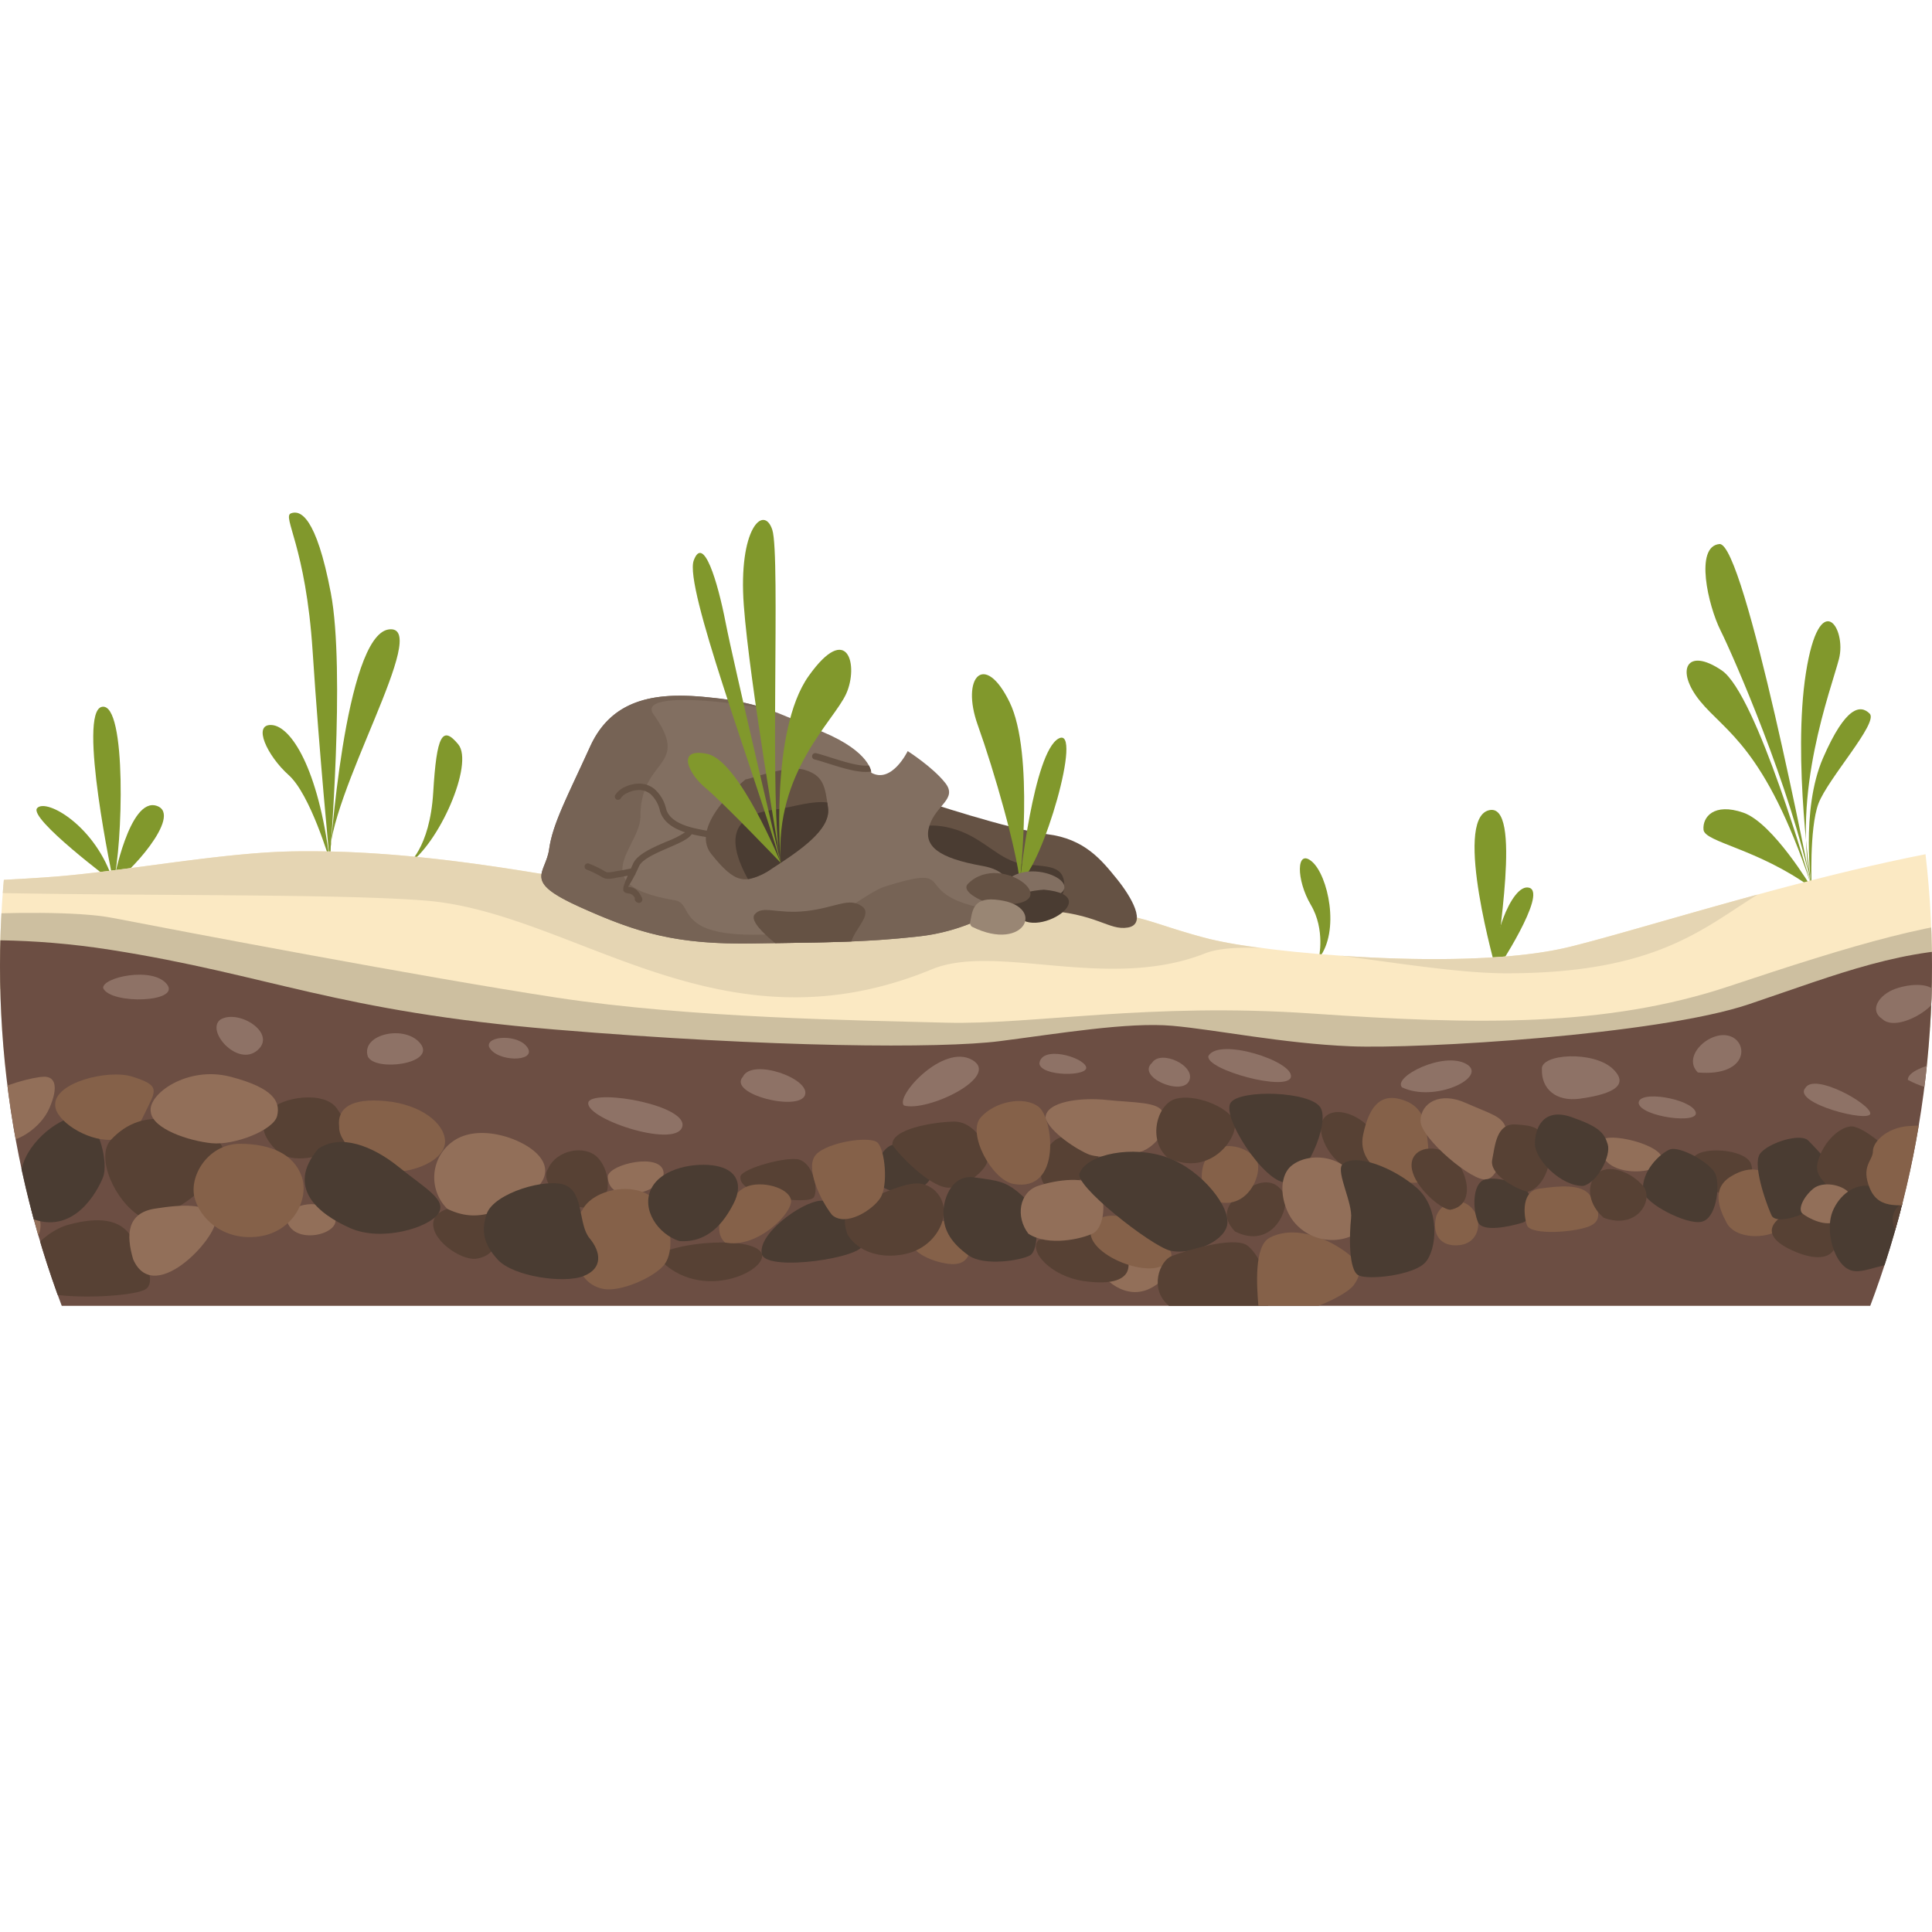<svg xmlns="http://www.w3.org/2000/svg" xmlns:xlink="http://www.w3.org/1999/xlink" width="437" height="437" viewBox="0 0 437 437">
  <defs>
    <filter id="Elipse_6098" x="3" y="0" width="431" height="431" filterUnits="userSpaceOnUse">
      <feOffset dy="3" input="SourceAlpha"/>
      <feGaussianBlur stdDeviation="3" result="blur"/>
      <feFlood flood-opacity="0.161"/>
      <feComposite operator="in" in2="blur"/>
      <feComposite in="SourceGraphic"/>
    </filter>
    <clipPath id="clip-path">
      <circle id="Elipse_6099" data-name="Elipse 6099" cx="218.5" cy="218.5" r="218.5" transform="translate(844.021 2871.021)" fill="#fff"/>
    </clipPath>
  </defs>
  <g id="Grupo_905383" data-name="Grupo 905383" transform="translate(-853 -2885)">
    <g transform="matrix(1, 0, 0, 1, 853, 2885)" filter="url(#Elipse_6098)">
      <circle id="Elipse_6098-2" data-name="Elipse 6098" cx="206.5" cy="206.5" r="206.5" transform="translate(12 6)" fill="#fff"/>
    </g>
    <g id="Enmascarar_grupo_218" data-name="Enmascarar grupo 218" transform="translate(8.979 13.979)" clip-path="url(#clip-path)">
      <g id="Grupo_905382" data-name="Grupo 905382" transform="translate(808.147 2986.962)">
        <path id="Trazado_690609" data-name="Trazado 690609" d="M436.631,883.865s-19.309-14.419-17.249-16.735S432.769,871.249,436.631,883.865Z" transform="translate(-375.102 -800.284)" fill="#81982c" fill-rule="evenodd"/>
        <path id="Trazado_690610" data-name="Trazado 690610" d="M518.689,882.909s3.6-19.31,9.783-17.25S521.521,881.879,518.689,882.909Z" transform="translate(-457.16 -799.328)" fill="#81982c" fill-rule="evenodd"/>
        <path id="Trazado_690611" data-name="Trazado 690611" d="M497.174,777.913s-8.239-38.618-2.575-39.648S499.254,769.938,497.174,777.913Z" transform="translate(-435.645 -694.332)" fill="#81982c" fill-rule="evenodd"/>
        <path id="Trazado_690612" data-name="Trazado 690612" d="M898.3,804.663s5.149-3.6,5.921-16.477,2.06-15.19,5.664-10.813S905.513,800.029,898.3,804.663Z" transform="translate(-770.352 -724.944)" fill="#81982c" fill-rule="evenodd"/>
        <path id="Trazado_690613" data-name="Trazado 690613" d="M726.76,792.523s-4.377-14.932-9.269-19.309-8.238-11.586-3.862-11.328S724.186,771.669,726.76,792.523Z" transform="translate(-616.315 -713.834)" fill="#81982c" fill-rule="evenodd"/>
        <path id="Trazado_690614" data-name="Trazado 690614" d="M798.165,690.438s3.347-50.976,13.388-52.263S797.393,676.021,798.165,690.438Z" transform="translate(-687.72 -611.749)" fill="#81982c" fill-rule="evenodd"/>
        <path id="Trazado_690615" data-name="Trazado 690615" d="M754.8,565.985s3.6-43,.258-60.5-6.952-18.794-9.012-18.022,3.347,7.467,4.892,31.152S754.8,565.985,754.8,565.985Z" transform="translate(-644.353 -487.296)" fill="#81982c" fill-rule="evenodd"/>
        <path id="Trazado_690616" data-name="Trazado 690616" d="M2056.691,956.87s1.546-6.437-1.8-12.1-3.347-12.873.258-9.783S2061.583,950.691,2056.691,956.87Z" transform="translate(-1722.518 -856.04)" fill="#81982c" fill-rule="evenodd"/>
        <path id="Trazado_690617" data-name="Trazado 690617" d="M2304.667,990.751s11.586-17.507,7.466-18.794S2302.865,985.6,2304.667,990.751Z" transform="translate(-1930.331 -887.088)" fill="#81982c" fill-rule="evenodd"/>
        <path id="Trazado_690618" data-name="Trazado 690618" d="M2283.14,908.033s-9.783-33.985-1.8-36.3S2282.923,903.082,2283.14,908.033Z" transform="translate(-1908.804 -804.371)" fill="#81982c" fill-rule="evenodd"/>
        <path id="Trazado_690619" data-name="Trazado 690619" d="M2598.577,888.549s-8.754-14.675-15.448-16.992-9.269,1.03-9.01,3.862S2586.34,879.665,2598.577,888.549Z" transform="translate(-2152.927 -803.681)" fill="#81982c" fill-rule="evenodd"/>
        <path id="Trazado_690620" data-name="Trazado 690620" d="M2710.949,781.964s-2.574-17.508,2.575-29.35,8.5-12.1,10.555-10.041-9.462,14.688-11.586,20.339S2710.949,781.964,2710.949,781.964Z" transform="translate(-2265.298 -697.096)" fill="#81982c" fill-rule="evenodd"/>
        <path id="Trazado_690621" data-name="Trazado 690621" d="M2702.708,688.062s-4.377-29.093-1.287-48.659,9.268-10.04,7.466-3.089S2698.074,666.693,2702.708,688.062Z" transform="translate(-2257.058 -603.194)" fill="#81982c" fill-rule="evenodd"/>
        <path id="Trazado_690622" data-name="Trazado 690622" d="M2600.691,605.708s-15.189-78.266-20.854-77.751-2.575,13.9.257,19.566S2596.055,583.145,2600.691,605.708Z" transform="translate(-2155.04 -520.84)" fill="#81982c" fill-rule="evenodd"/>
        <path id="Trazado_690623" data-name="Trazado 690623" d="M2580.489,729.307s-12.2-42.993-20.178-48.4-10.556,0-4.891,6.952S2570.072,698.269,2580.489,729.307Z" transform="translate(-2134.999 -645.214)" fill="#81982c" fill-rule="evenodd"/>
        <path id="Trazado_690624" data-name="Trazado 690624" d="M675.77,907.065v22.244c0,10.076-14.16,24.928-14.16,31.793H176.569c0-6.865-9.526-20.293-9.526-27.159V919.909c9.783-2.661,32.96-2.812,48.913-4.118s37.331-5.407,53.293-5.664,32.954,1.288,54.837,4.892,117.914,8.753,127.44,9.011,12.872,2.831,24.973,5.921,58.184,7.466,81.355,1.8S643.329,904.978,675.77,907.065Z" transform="translate(-167.043 -833.496)" fill="#fbe9c3" fill-rule="evenodd"/>
        <path id="Trazado_690625" data-name="Trazado 690625" d="M207.307,933.609c11.448-1.472,29.005-1.775,41.868-2.828,15.953-1.306,37.331-5.408,53.293-5.664s32.954,1.287,54.837,4.892,117.914,8.753,127.44,9.011,12.872,2.832,24.973,5.921a109.822,109.822,0,0,0,11.762,2.034c-5.393-.216-9.87.069-12.783,1.221-21.95,8.678-47.207-2.411-61.788,3.6-47.9,19.76-80.66-12.774-114.442-15.535-24.238-1.982-86.044-.6-125.16-2.655Zm332.118,15.114c17.608,1.213,38.382,1.262,51.648-1.98,9.352-2.286,25.08-7.088,42.645-11.866C621.37,942.5,610.805,952.7,576.841,952.7,566.658,952.7,552.488,950.421,539.425,948.723Z" transform="translate(-200.262 -848.487)" fill="#e5d5b3" fill-rule="evenodd"/>
        <path id="Trazado_690626" data-name="Trazado 690626" d="M167.043,1006.943s45.438-4.118,61.4-1.029,70.027,13.388,100.407,18.021,68.482,5.149,88.049,5.664,45.827-4.634,82.9-2.06,66.423,3.09,94.228-6.179,48.012-15.447,64.878-15.447c16.6,0,16.862,3.991,16.866,4.116v14.42l-250.119,42.737-258.609-52.52Z" transform="translate(-167.043 -914.221)" fill="#cdbfa0" fill-rule="evenodd"/>
        <path id="Trazado_690627" data-name="Trazado 690627" d="M167.043,1043.837s24.841-7.208,60.885-1.545,50.976,13.9,100.407,18.022,87.535,4.312,100.665,2.639,29.092-4.376,39.133-3.475,24.844,3.99,40.292,4.634,69.514-2.574,90.111-9.526,34.756-12.873,54.58-12.615,22.656,4.442,22.656,4.442v76.4H167.043Z" transform="translate(-167.043 -943.391)" fill="#6c4e43" fill-rule="evenodd"/>
        <path id="Trazado_690628" data-name="Trazado 690628" d="M312.581,1092.573c-.612-2.609,8.275-4.155,9.608-.533S313.224,1096.435,312.581,1092.573Z" transform="translate(-287.09 -984.465)" fill="#8e7266" fill-rule="evenodd"/>
        <path id="Trazado_690629" data-name="Trazado 690629" d="M505.427,1087.716c-.386-2.446,11.2-5.021,14.418-.9S507.229,1091.45,505.427,1087.716Z" transform="translate(-446.21 -980.123)" fill="#8e7266" fill-rule="evenodd"/>
        <path id="Trazado_690630" data-name="Trazado 690630" d="M652.828,1139.821c4.119-2.447,12.873,3.089,8.367,6.951S649.394,1142.309,652.828,1139.821Z" transform="translate(-567.093 -1025.148)" fill="#8e7266" fill-rule="evenodd"/>
        <path id="Trazado_690631" data-name="Trazado 690631" d="M220.714,1128.536c-.515,5.406-21.755,8.5-25.746,1.03s5.664-8.239,10.17-8.239S220.071,1125.576,220.714,1128.536Z" transform="translate(-189.302 -1010.387)" fill="#8e7266" fill-rule="evenodd"/>
        <path id="Trazado_690632" data-name="Trazado 690632" d="M846.714,1165.616c-1.673-5.149,8.624-7.338,11.971-2.832S848.387,1169.092,846.714,1165.616Z" transform="translate(-727.638 -1042.577)" fill="#8e7266" fill-rule="evenodd"/>
        <path id="Trazado_690633" data-name="Trazado 690633" d="M1004.017,1168.34c-.773-2.575,6.823-2.961,8.753.257S1005.69,1171.815,1004.017,1168.34Z" transform="translate(-857.522 -1047.488)" fill="#8e7266" fill-rule="evenodd"/>
        <path id="Trazado_690634" data-name="Trazado 690634" d="M1132.573,1244.063c2.06-2.832,22.942,1.023,21.125,5.853S1130.9,1247.667,1132.573,1244.063Z" transform="translate(-963.551 -1110.853)" fill="#8e7266" fill-rule="evenodd"/>
        <path id="Trazado_690635" data-name="Trazado 690635" d="M1330.079,1208.524c2.06-4.307,15.448.456,14.032,4.189S1326.6,1212.455,1330.079,1208.524Z" transform="translate(-1126.172 -1080.919)" fill="#8e7266" fill-rule="evenodd"/>
        <path id="Trazado_690636" data-name="Trazado 690636" d="M1539.393,1201.732c-2.059-2.059,8.882-14.091,15.448-10.3S1544.671,1203.276,1539.393,1201.732Z" transform="translate(-1299.056 -1067.622)" fill="#8e7266" fill-rule="evenodd"/>
        <path id="Trazado_690637" data-name="Trazado 690637" d="M1715.688,1189.13c.514-4.12,9.784-1.475,10.556.773S1715.945,1192.15,1715.688,1189.13Z" transform="translate(-1444.714 -1064.545)" fill="#8e7266" fill-rule="evenodd"/>
        <path id="Trazado_690638" data-name="Trazado 690638" d="M1857.769,1193.149c1.931-3.089,10.041.644,8.367,4.12S1854.164,1196.3,1857.769,1193.149Z" transform="translate(-1561.307 -1068.693)" fill="#8e7266" fill-rule="evenodd"/>
        <path id="Trazado_690639" data-name="Trazado 690639" d="M1934.075,1182.394c2.317-4.248,19.181,1.148,18.666,4.694S1933.3,1185.483,1934.075,1182.394Z" transform="translate(-1624.869 -1059.482)" fill="#8e7266" fill-rule="evenodd"/>
        <path id="Trazado_690640" data-name="Trazado 690640" d="M2183.164,1201.589c-2.06-2.386,9.4-8.17,14.546-5.278S2190.63,1205.194,2183.164,1201.589Z" transform="translate(-1830.191 -1071.598)" fill="#8e7266" fill-rule="evenodd"/>
        <path id="Trazado_690641" data-name="Trazado 690641" d="M2365.223,1193.17c-.515-3.6,11.714-4.376,16.091-.128s-1.931,5.921-7.466,6.694S2365.095,1197.418,2365.223,1193.17Z" transform="translate(-1980.583 -1067.17)" fill="#8e7266" fill-rule="evenodd"/>
        <path id="Trazado_690642" data-name="Trazado 690642" d="M2490.36,1243.575c-.128-3.09,11.715-1.03,12.873,1.931S2490.875,1246.664,2490.36,1243.575Z" transform="translate(-2083.837 -1109.979)" fill="#8e7266" fill-rule="evenodd"/>
        <path id="Trazado_690643" data-name="Trazado 690643" d="M2561.665,1171.226c-3.732-3.733,2.832-9.654,7.209-8.238S2572.994,1172.187,2561.665,1171.226Z" transform="translate(-2141.754 -1044.582)" fill="#8e7266" fill-rule="evenodd"/>
        <path id="Trazado_690644" data-name="Trazado 690644" d="M2704.219,1226.5c2.06-3.476,14.675,3.6,14.675,5.793S2701.129,1229.97,2704.219,1226.5Z" transform="translate(-2259.979 -1096.375)" fill="#8e7266" fill-rule="evenodd"/>
        <path id="Trazado_690645" data-name="Trazado 690645" d="M2798.6,1105.585c-3.089-2.06-.644-5.535,2.96-6.823s8.625-1.416,9.269,1.287S2801.916,1108.753,2798.6,1105.585Z" transform="translate(-2336.978 -991.041)" fill="#8e7266" fill-rule="evenodd"/>
        <path id="Trazado_690646" data-name="Trazado 690646" d="M2838.342,1198.835c-.13-3.6,15.963-6.238,17.121-3.476S2849.456,1204.737,2838.342,1198.835Z" transform="translate(-2370.931 -1070.517)" fill="#8e7266" fill-rule="evenodd"/>
        <path id="Trazado_690647" data-name="Trazado 690647" d="M2951.993,1113.453c6.951-5.535,18.408,7.466,16.991,10.17s-6.178,3.733-9.654,1.931S2949.548,1115.385,2951.993,1113.453Z" transform="translate(-2464.243 -1002.771)" fill="#8e7266" fill-rule="evenodd"/>
        <path id="Trazado_690648" data-name="Trazado 690648" d="M1550.688,858.893s20.081,6.694,28.577,7.724,12.358,5.922,15.705,10.04,6.952,10.3,2.575,11.071-6.9-3.246-19.55-3.92-22.416-.971-27.564-5.606S1550.688,858.893,1550.688,858.893Z" transform="translate(-1306.537 -793.873)" fill="#655244" fill-rule="evenodd"/>
        <path id="Trazado_690649" data-name="Trazado 690649" d="M1539.319,892.706s3.37-2,9.807.056,9.839,7.05,15.218,7.773,9.5.022,9.24,5.357-9.642,4.233-20.677,3.929S1531.618,896.881,1539.319,892.706Z" transform="translate(-1296.994 -821.048)" fill="#4a3c32" fill-rule="evenodd"/>
        <path id="Trazado_690650" data-name="Trazado 690650" d="M1690.4,810.886s3.089-29.35,8.753-32.439S1695.59,807.281,1690.4,810.886Z" transform="translate(-1423.847 -727.329)" fill="#81982c" fill-rule="evenodd"/>
        <path id="Trazado_690651" data-name="Trazado 690651" d="M1639.332,743.251s3.346-29.092-2.317-40.678-11.071-5.663-7.209,5.15S1638.559,735.786,1639.332,743.251Z" transform="translate(-1372.783 -659.695)" fill="#81982c" fill-rule="evenodd"/>
        <path id="Trazado_690652" data-name="Trazado 690652" d="M1146.5,741.43s0-4.635-11.07-9.268-13.645-6.436-25.23-7.724-22.142-.257-27.291,11.071-8.459,17.4-9.268,23.171-6.178,7.208,6.952,13.129,21.884,8.5,39.133,8.239,25.23-.258,37.074-1.545,18.851-6.474,18.851-6.474,6-7.732-3.978-9.511-13.5-4.478-12.016-9.135,6.412-6.032,3.58-9.636-8.5-7.208-8.5-7.208S1151.136,744,1146.5,741.43Z" transform="translate(-913.55 -682.588)" fill="#826f61" fill-rule="evenodd"/>
        <path id="Trazado_690653" data-name="Trazado 690653" d="M1122.941,727.022a56.5,56.5,0,0,0-12.74-2.584c-11.586-1.287-22.142-.257-27.291,11.071s-8.459,17.4-9.268,23.171-6.178,7.208,6.952,13.129,21.884,8.5,39.133,8.239,25.23-.258,37.074-1.545a43.37,43.37,0,0,0,18-5.906c-21.358-3.163-6.966-11.114-25.37-5.365-3.513,1.1-14.972,9.763-15.492,9.828-33.98,4.18-26.661-5.9-31.879-6.782-20.906-3.541-7.768-11.933-7.768-19.007,0-13.316,11.574-10.938,2.957-23.038-3.611-5.07,15.666-3.182,25.7-1.21Zm5.242,2.047h0Z" transform="translate(-913.55 -682.588)" fill="#766355" fill-rule="evenodd"/>
        <path id="Trazado_690654" data-name="Trazado 690654" d="M1128.308,824.54a.727.727,0,1,1,.548-1.346,25.769,25.769,0,0,1,3.4,1.633l.038.024a2.571,2.571,0,0,0,.652.312,6.727,6.727,0,0,0,1.78-.212l1.585-.268c.413-.067.78-.141,1.137-.213l.871-.172.5-1.116c.955-2.122,4.408-3.615,7.487-4.945a22.492,22.492,0,0,0,4.272-2.13c-2.611-.857-4.977-2.284-5.7-4.9a7.165,7.165,0,0,0-2.138-3.752,4.015,4.015,0,0,0-2.614-.91,6,6,0,0,0-2.552.632,3.4,3.4,0,0,0-1.49,1.133.729.729,0,0,1-1.347-.559,4.7,4.7,0,0,1,2.2-1.885,7.456,7.456,0,0,1,3.186-.776,5.439,5.439,0,0,1,3.543,1.241,8.548,8.548,0,0,1,2.618,4.488c.619,2.23,2.986,3.42,5.527,4.135l.064.017a40.537,40.537,0,0,0,4.491.9l.022,0a17.7,17.7,0,0,1,2.584.518c.812.282,1.182.711.943,1.4a.727.727,0,0,1-1.391-.057c-.008.021-.017.032-.025.029a17.553,17.553,0,0,0-2.339-.456l-.021,0c-1.2-.19-2.631-.416-4.065-.775-.763,1.128-2.875,2.04-5.187,3.041-2.833,1.227-6.011,2.6-6.734,4.206-.284.632-.544,1.178-.777,1.65a.73.73,0,0,1-.216.43c-1.126,2.2-1.582,2.535-1.4,2.617.018.008.054,0,.139.01l.021,0c.73.083,1.925.242,2.9,2.468a.8.8,0,0,1,.007.681l-.033.063a.737.737,0,0,1-.56.371.841.841,0,0,1-.372-.038,1.172,1.172,0,0,1-.587-.486.724.724,0,0,1-.059-.543,1.759,1.759,0,0,0-1.464-1.068l-.022,0a1.8,1.8,0,0,1-.572-.13c-.858-.387-.792-1.033.443-3.885-.357.072-.716.143-1.055.2l-1.573.268a6.606,6.606,0,0,1-2.3.206,3.477,3.477,0,0,1-1.1-.48l-.04-.022a24.431,24.431,0,0,0-3.219-1.552Zm64.346-22.194a4.8,4.8,0,0,0-.505-1.348c-2.088.265-5.726-.886-8.7-1.828-1.237-.392-2.367-.75-3.277-.967a.73.73,0,0,0-.336,1.42c.852.2,1.962.555,3.174.939C1186.213,801.576,1190.1,802.807,1192.654,802.346Z" transform="translate(-959.737 -743.786)" fill="#655244" fill-rule="evenodd"/>
        <path id="Trazado_690655" data-name="Trazado 690655" d="M1351.137,1000.569c6.949-.1,12.3-.179,17.251-.378.831-2.936,4.8-6.167,2.432-7.916-2.961-2.189-5.921.258-12.615,1.03s-9.912-1.416-11.714.772C1345.411,995.389,1348.356,998.32,1351.137,1000.569Z" transform="translate(-1139.928 -903.183)" fill="#655244" fill-rule="evenodd"/>
        <path id="Trazado_690656" data-name="Trazado 690656" d="M1293.608,820.754s-13.13,10.427-7.852,16.992,7.6,7.208,13.774,3.218,13.259-8.753,12.615-13.645-1.029-7.338-5.278-8.625S1292.81,821.425,1293.608,820.754Z" transform="translate(-1088.977 -760.496)" fill="#655244" fill-rule="evenodd"/>
        <path id="Trazado_690657" data-name="Trazado 690657" d="M1325.618,879.022a13.662,13.662,0,0,0,5.5-2.448c6.178-3.991,13.26-8.753,12.615-13.645-.057-.432-.112-.844-.167-1.24-3.519-.482-8.015,1.122-11.882,1.6C1320.453,864.668,1321.621,871.74,1325.618,879.022Z" transform="translate(-1120.561 -796.106)" fill="#4a3c32" fill-rule="evenodd"/>
        <path id="Trazado_690658" data-name="Trazado 690658" d="M1282.344,822.765s-9.38-23.082-16.589-24.627-4.253,4.545-.387,7.723S1282.344,822.765,1282.344,822.765Z" transform="translate(-1069.878 -743.545)" fill="#81982c" fill-rule="evenodd"/>
        <path id="Trazado_690659" data-name="Trazado 690659" d="M1379.7,712.847s-2.557-29.776,6.325-42.263,11.328-2.317,8.5,3.99S1378.348,692.2,1379.7,712.847Z" transform="translate(-1167.235 -633.627)" fill="#81982c" fill-rule="evenodd"/>
        <path id="Trazado_690660" data-name="Trazado 690660" d="M1287.534,609.525s-10.667-45.095-12.469-54.363-5.021-19.952-7.209-14.031S1281.115,587.731,1287.534,609.525Z" transform="translate(-1075.067 -530.305)" fill="#81982c" fill-rule="evenodd"/>
        <path id="Trazado_690661" data-name="Trazado 690661" d="M1341.068,574.348s-7.063-40.847-8.35-58.225,4.506-22.914,6.437-17.121S1338.371,562.892,1341.068,574.348Z" transform="translate(-1128.601 -495.128)" fill="#81982c" fill-rule="evenodd"/>
        <path id="Trazado_690662" data-name="Trazado 690662" d="M1673.566,953.182c6.177-5.9,21.709,2.537,6.679,4.6-6.042.828-7.795-5.41-5.75-5.66Z" transform="translate(-1409.962 -869.964)" fill="#826f61" fill-rule="evenodd"/>
        <path id="Trazado_690663" data-name="Trazado 690663" d="M1689.732,974.765c15.819,1.385-6.27,13.936-6.694,3.154C1682.92,974.927,1690.1,974.8,1689.732,974.765Z" transform="translate(-1417.776 -889.47)" fill="#4a3c32" fill-rule="evenodd"/>
        <path id="Trazado_690664" data-name="Trazado 690664" d="M1621.693,955.7c7.781-7.792,24.031,5.957,5.792,4.623C1625.785,960.2,1619.773,957.622,1621.693,955.7Z" transform="translate(-1366.857 -871.756)" fill="#655244" fill-rule="evenodd"/>
        <path id="Trazado_690665" data-name="Trazado 690665" d="M1625.872,992.841c.548-2.62.5-5.866,5.66-5.443,12.147,1,6.922,12.17-5.149,6.157C1626,993.366,1625.894,992.737,1625.872,992.841Z" transform="translate(-1370.614 -899.861)" fill="#998674" fill-rule="evenodd"/>
        <path id="Trazado_690666" data-name="Trazado 690666" d="M361.985,1230.967c1.8.257,7.209-2.575,9.268-7.338s1.288-7.058-1.158-7.058-9.912,2.038-11.972,3.84S359.667,1228.907,361.985,1230.967Z" transform="translate(-324.183 -1088.966)" fill="#926f59" fill-rule="evenodd"/>
        <path id="Trazado_690667" data-name="Trazado 690667" d="M167.043,1277.864c2.9-1.746,5.824-2.922,7.422-1.591,2.317,1.932,4.377,12.229-.9,14.8a10.27,10.27,0,0,1-6.521,1.042Z" transform="translate(-167.043 -1137.748)" fill="#856149" fill-rule="evenodd"/>
        <path id="Trazado_690668" data-name="Trazado 690668" d="M167.043,1428.955c8.029,2.562,21.182,7.748,22.982,14.654H167.043Z" transform="translate(-167.043 -1264.188)" fill="#574134" fill-rule="evenodd"/>
        <path id="Trazado_690669" data-name="Trazado 690669" d="M177.127,1370.621c.772-4.12,4.891-8.754,12.358-7.724s13.775,3.863,15.319,9.012-1.545,9.14-7.209,10.041S175.241,1376.671,177.127,1370.621Z" transform="translate(-175.241 -1209.568)" fill="#4a3c32" fill-rule="evenodd"/>
        <path id="Trazado_690670" data-name="Trazado 690670" d="M290.821,1471.246a4.9,4.9,0,0,1,2.439-5.882c5.15-3.218,11.585-4.119,14.933-.9,2.915,2.8,5.634,4.043,5.267,6.783Z" transform="translate(-268.975 -1291.825)" fill="#856149" fill-rule="evenodd"/>
        <path id="Trazado_690671" data-name="Trazado 690671" d="M345.522,1392.15c-4.763,0-5.15-4.763-3.476-7.852s5.15-6.179,9.011-5.278,5.149,3.6,4.505,6.437S349.9,1393.566,345.522,1392.15Z" transform="translate(-310.681 -1222.859)" fill="#926f59" fill-rule="evenodd"/>
        <path id="Trazado_690672" data-name="Trazado 690672" d="M236.288,1280.3c3.886-.187,6.508-5.156,7.08-10.684s0-11.971-5.922-12.744-19.824,1.288-22.4,4.12,2.792,9.129,4.505,11.843S230.881,1281.074,236.288,1280.3Z" transform="translate(-206.081 -1122.081)" fill="#574134" fill-rule="evenodd"/>
        <path id="Trazado_690673" data-name="Trazado 690673" d="M396.621,1291.187c-3.733-2.7-3.475-6.307-1.416-12.358s9.911-11.585,13.516-10.3,5.793,10.3,4.505,13.516S406.533,1295.435,396.621,1291.187Z" transform="translate(-354.056 -1131.68)" fill="#4a3c32" fill-rule="evenodd"/>
        <path id="Trazado_690674" data-name="Trazado 690674" d="M400.488,1416.574c-2.681-3.453,3.37-11.692,10.063-13.494s11.715-1.287,14.16,2.832,5.664,9.4,3.475,11.585S403.6,1420.559,400.488,1416.574Z" transform="translate(-359.105 -1242.027)" fill="#574134" fill-rule="evenodd"/>
        <path id="Trazado_690675" data-name="Trazado 690675" d="M443.386,1220.61c-.288-5.069,11.972-8.195,17.507-6.415s5.535,2.682,3.6,6.544-2.961,7.466-8.5,7.723S443.386,1224.085,443.386,1220.61Z" transform="translate(-395.029 -1086.591)" fill="#856149" fill-rule="evenodd"/>
        <path id="Trazado_690676" data-name="Trazado 690676" d="M516.122,1293.145c-5.792-3.475-10.3-13.516-6.693-17.378s8.109-5.536,14.031-4.377,9.4,2.318,11.2,6.05S526.42,1293.66,516.122,1293.145Z" transform="translate(-448.456 -1133.895)" fill="#574134" fill-rule="evenodd"/>
        <path id="Trazado_690677" data-name="Trazado 690677" d="M540.158,1395.415c-1.673-5.664-1.315-10.473,4.892-11.457s11.844-1.287,13.645,1.932S545.05,1406.614,540.158,1395.415Z" transform="translate(-474.165 -1226.51)" fill="#926f59" fill-rule="evenodd"/>
        <path id="Trazado_690678" data-name="Trazado 690678" d="M742.1,1384.253c.9-2.962,8.238-4.635,10.813-.387S742.875,1391.2,742.1,1384.253Z" transform="translate(-641.482 -1224.874)" fill="#926f59" fill-rule="evenodd"/>
        <path id="Trazado_690679" data-name="Trazado 690679" d="M716.052,1255.85c-4.119-3.99-4.376-6.694-1.931-9.655s12.229-4.505,15.061-.386,3.862,5.921.9,8.239S720.171,1258.553,716.052,1255.85Z" transform="translate(-617.105 -1111.018)" fill="#574134" fill-rule="evenodd"/>
        <path id="Trazado_690680" data-name="Trazado 690680" d="M566.788,1221.814c-.772-3.99,8.239-10.512,18.022-7.959s11.328,5.642,10.555,8.86-9.654,6.694-14.8,6.179S567.174,1225.676,566.788,1221.814Z" transform="translate(-496.804 -1086.249)" fill="#926f59" fill-rule="evenodd"/>
        <path id="Trazado_690681" data-name="Trazado 690681" d="M622.432,1315.005c-.914-5.054,3.52-11.764,10.414-11.749s12.1,2.317,13.9,7.338-1.8,12.615-9.783,13.645S623.449,1319.992,622.432,1315.005Z" transform="translate(-542.652 -1160.484)" fill="#856149" fill-rule="evenodd"/>
        <path id="Trazado_690682" data-name="Trazado 690682" d="M810.262,1253.206c-.515-4.12,2.576-6.565,10.556-5.793s13.258,5.021,13.388,9.011-5.793,6.565-10.427,6.952S810.009,1257.783,810.262,1253.206Z" transform="translate(-697.67 -1114.295)" fill="#856149" fill-rule="evenodd"/>
        <path id="Trazado_690683" data-name="Trazado 690683" d="M932.17,1387.78c1.03-3.99,11.328-4.505,13.516.387s-.515,7.852-3.99,8.238S931.141,1391.9,932.17,1387.78Z" transform="translate(-798.209 -1227.629)" fill="#574134" fill-rule="evenodd"/>
        <path id="Trazado_690684" data-name="Trazado 690684" d="M768.954,1302.483c5-3.473,12.229-.773,18.279,4.119s10.963,7.43,8.893,10.538-12.754,6.454-19.963,3.236S761.616,1311.237,768.954,1302.483Z" transform="translate(-661.124 -1158.551)" fill="#4a3c32" fill-rule="evenodd"/>
        <path id="Trazado_690685" data-name="Trazado 690685" d="M1157.771,1329.413c.515-2.832,12.1-5.406,12.615-.9S1157.771,1336.493,1157.771,1329.413Z" transform="translate(-984.418 -1179.302)" fill="#926f59" fill-rule="evenodd"/>
        <path id="Trazado_690686" data-name="Trazado 690686" d="M1078.443,1315.885c1.931-4.377,8.487-5.543,11.328-2.446s3.476,9.784-1.416,11.071S1076.126,1319.1,1078.443,1315.885Z" transform="translate(-918.607 -1167.447)" fill="#574134" fill-rule="evenodd"/>
        <path id="Trazado_690687" data-name="Trazado 690687" d="M936.4,1306.455a10,10,0,0,1,1.785-15.629c5.793-3.6,15.448-.257,18.795,3.476s1.072,7.549-5.02,10.685S941.663,1308.976,936.4,1306.455Z" transform="translate(-799.334 -1148.954)" fill="#926f59" fill-rule="evenodd"/>
        <path id="Trazado_690688" data-name="Trazado 690688" d="M1222.512,1434.254c1.03-3.089,19.953-5.149,23.171-1.416S1232.3,1445.157,1222.512,1434.254Z" transform="translate(-1037.831 -1265.736)" fill="#574134" fill-rule="evenodd"/>
        <path id="Trazado_690689" data-name="Trazado 690689" d="M1115.3,1366.523c2.446-5.02,12.487-6.693,16.477-2.317s4.336,11.624,2.168,14.5-9.891,6.352-13.882,5.58-5.793-4.119-6.437-7.981S1113.243,1368.839,1115.3,1366.523Z" transform="translate(-947.743 -1208.689)" fill="#856149" fill-rule="evenodd"/>
        <path id="Trazado_690690" data-name="Trazado 690690" d="M998.175,1361.164c1.661-4.807,13.76-8.283,17.88-6.48s2.832,8.883,5.407,11.972,3.078,6.845-1.422,8.571-15.828.052-19.3-3.681S997,1364.725,998.175,1361.164Z" transform="translate(-852.229 -1202.514)" fill="#4a3c32" fill-rule="evenodd"/>
        <path id="Trazado_690691" data-name="Trazado 690691" d="M1329.133,1327.074c-.386-1.673,9.139-4.5,12.744-4.119s5.021,6.822,3.862,8.624S1328.876,1331.451,1329.133,1327.074Z" transform="translate(-1125.787 -1176.706)" fill="#574134" fill-rule="evenodd"/>
        <path id="Trazado_690692" data-name="Trazado 690692" d="M1356.611,1389.045c-1.286-4.527,8.884-11.994,13.26-12.251s9.4,6.952,9.526,9.912S1358.286,1392.886,1356.611,1389.045Z" transform="translate(-1148.375 -1221.149)" fill="#4a3c32" fill-rule="evenodd"/>
        <path id="Trazado_690693" data-name="Trazado 690693" d="M1303.1,1368.859c-3.736-3.406,1.272-11.071,4.754-12.58s9.611.146,10.159,2.935S1310.49,1370.347,1303.1,1368.859Z" transform="translate(-1103.228 -1203.756)" fill="#856149" fill-rule="evenodd"/>
        <path id="Trazado_690694" data-name="Trazado 690694" d="M1217.083,1347.669c-4.892-1.545-8.731-7.207-6.361-11.913s10.094-5.981,14.728-5.079,6.051,4.249,3.862,8.5S1223.605,1348.087,1217.083,1347.669Z" transform="translate(-1027.511 -1182.884)" fill="#4a3c32" fill-rule="evenodd"/>
        <path id="Trazado_690695" data-name="Trazado 690695" d="M1506.028,1313.739c-2.961-2.446-.516-8.625,2.317-9.4s10.1,4.089,8.655,7.451S1508.859,1315.928,1506.028,1313.739Z" transform="translate(-1270.628 -1161.312)" fill="#4a3c32" fill-rule="evenodd"/>
        <path id="Trazado_690696" data-name="Trazado 690696" d="M1549.146,1406.013c3.347-2.96,10.684-5.406,12.487-.643s.257,7.595-3.991,7.08S1547.987,1409.36,1549.146,1406.013Z" transform="translate(-1307.181 -1242.515)" fill="#856149" fill-rule="evenodd"/>
        <path id="Trazado_690697" data-name="Trazado 690697" d="M1795.577,1451.973c-.258,1.029,5.406,7.337,11.585,3.733s1.544-5.793-1.545-6.823S1795.577,1451.973,1795.577,1451.973Z" transform="translate(-1510.617 -1280.493)" fill="#926f59" fill-rule="evenodd"/>
        <path id="Trazado_690698" data-name="Trazado 690698" d="M1711.858,1420.088c-2.446,2.574,2.91,8.2,10.041,9.268s9.655-.642,10.17-2.574-.128-5.794-5.406-7.724S1709.67,1420.86,1711.858,1420.088Z" transform="translate(-1441.059 -1255.56)" fill="#574134" fill-rule="evenodd"/>
        <path id="Trazado_690699" data-name="Trazado 690699" d="M1464.824,1366.03c-1.159-3.6-.921-5.779,4.377-7.853s10.2-4.5,13.209-3.344a6.321,6.321,0,0,1,4.17,6.82c-.258,3.089-3.089,7.723-8.882,8.882S1466.98,1369.711,1464.824,1366.03Z" transform="translate(-1237.277 -1202.79)" fill="#574134" fill-rule="evenodd"/>
        <path id="Trazado_690700" data-name="Trazado 690700" d="M1426.312,1315.032c-2.574-3.219-6.229-10.82-3.629-13.649s12.235-4.3,13.928-2.7,2.446,9.655.643,12.487S1429.357,1317.794,1426.312,1315.032Z" transform="translate(-1202.241 -1156.168)" fill="#856149" fill-rule="evenodd"/>
        <path id="Trazado_690701" data-name="Trazado 690701" d="M1525.592,1279.832c-.258-3.6,9.14-5.149,13.774-5.278s7.467,5.021,7.852,7.853-4.695,6.639-8.5,7.08S1527.908,1283.05,1525.592,1279.832Z" transform="translate(-1287.875 -1136.802)" fill="#574134" fill-rule="evenodd"/>
        <path id="Trazado_690702" data-name="Trazado 690702" d="M1591.69,1354.867c-.288-2.857,1.516-9.265,6.937-8.494s7.223.771,11.085,4.375,3.6,12.1,1.545,13.259-10.414,2.54-13.96-.017S1591.69,1358.6,1591.69,1354.867Z" transform="translate(-1342.388 -1196.003)" fill="#4a3c32" fill-rule="evenodd"/>
        <path id="Trazado_690703" data-name="Trazado 690703" d="M1717.915,1304.395c-1.932-2.961.257-9.269,3.733-10.427s8.174,1.871,8.625,4.506S1723.835,1306.712,1717.915,1304.395Z" transform="translate(-1445.956 -1152.611)" fill="#574134" fill-rule="evenodd"/>
        <path id="Trazado_690704" data-name="Trazado 690704" d="M1782.332,1397.974c2.7-3.347,9.655-1.416,13.388,1.673s6.849,6.677,1.288,8.239S1778.728,1403.381,1782.332,1397.974Z" transform="translate(-1499.174 -1237.179)" fill="#856149" fill-rule="evenodd"/>
        <path id="Trazado_690705" data-name="Trazado 690705" d="M1693.278,1362.111c-2.96-3.862-2.059-9.4,2.189-10.813s11.071-2.317,13.388.386,1.538,9.045-.9,10.315S1697.784,1365.072,1693.278,1362.111Z" transform="translate(-1424.796 -1199)" fill="#926f59" fill-rule="evenodd"/>
        <path id="Trazado_690706" data-name="Trazado 690706" d="M1642.927,1266.691c-4.889-.9-10.528-11.4-7.438-15s9.783-5.021,13.13-2.446S1653.9,1268.678,1642.927,1266.691Z" transform="translate(-1377.82 -1114.835)" fill="#856149" fill-rule="evenodd"/>
        <path id="Trazado_690707" data-name="Trazado 690707" d="M1723.581,1249.764c.12-3.621,7.844-4.651,13.894-4.007s11.843.386,12.615,2.832.386,5.407-2.961,7.852-11.2,2.574-13.645,1.673S1724.417,1253.016,1723.581,1249.764Z" transform="translate(-1451.225 -1112.897)" fill="#926f59" fill-rule="evenodd"/>
        <path id="Trazado_690708" data-name="Trazado 690708" d="M1959.8,1364.195c-3.089-3.219-2.19-6.179,1.8-9.011s7.209-2.832,9.14.257S1968.422,1368.571,1959.8,1364.195Z" transform="translate(-1644.583 -1201.598)" fill="#574134" fill-rule="evenodd"/>
        <path id="Trazado_690709" data-name="Trazado 690709" d="M1928.321,1318.573c-4.249-2.832-3.08-9.731.133-11.559s7.976-.284,9.521,2.42S1936.045,1321.276,1928.321,1318.573Z" transform="translate(-1617.87 -1162.928)" fill="#856149" fill-rule="evenodd"/>
        <path id="Trazado_690710" data-name="Trazado 690710" d="M1869.373,1257.181c-4.578-4.028-2.39-12.139,1.858-13.3s11.457,1.675,13.13,4.764S1879.47,1262.035,1869.373,1257.181Z" transform="translate(-1569.406 -1111.281)" fill="#574134" fill-rule="evenodd"/>
        <path id="Trazado_690711" data-name="Trazado 690711" d="M1767.338,1318.24c1.783-4.21,12.005-6.253,19.839-3.39s14.474,11.419,13.444,15.41-8.524,6.647-12.823,5.64S1765.423,1320.711,1767.338,1318.24Z" transform="translate(-1487.21 -1168.951)" fill="#4a3c32" fill-rule="evenodd"/>
        <path id="Trazado_690712" data-name="Trazado 690712" d="M1871.178,1444.972c-4.57-3.778-2.11-10.16.575-11.226s14.1-4.7,17.19-2.38c2.781,2.085,6.187,9.592,4.681,13.606Z" transform="translate(-1570.897 -1265.552)" fill="#574134" fill-rule="evenodd"/>
        <path id="Trazado_690713" data-name="Trazado 690713" d="M1997.4,1434.462c-.362-4.458-1.014-13.518,2.557-15.408,4.376-2.317,10.427-1.03,15.448,2.059s5.922,5.407,3.6,8.625c-.99,1.377-4.245,3.225-7.993,4.724Z" transform="translate(-1676.892 -1255.041)" fill="#856149" fill-rule="evenodd"/>
        <path id="Trazado_690714" data-name="Trazado 690714" d="M2086.475,1274.951c-4.377-.643-8.883-8.882-5.793-11.714s9.913.9,11.071,4.505S2091.109,1276.11,2086.475,1274.951Z" transform="translate(-1745.001 -1126.644)" fill="#574134" fill-rule="evenodd"/>
        <path id="Trazado_690715" data-name="Trazado 690715" d="M1973.925,1258.634c-4.892-.01-14.8-15.19-12.358-18.151s17.893-2.445,20.211,1.159S1978.173,1258.377,1973.925,1258.634Z" transform="translate(-1647.255 -1107.109)" fill="#4a3c32" fill-rule="evenodd"/>
        <path id="Trazado_690716" data-name="Trazado 690716" d="M2045.514,1338.729a11.152,11.152,0,0,1-13.645-3.991c-2.575-3.99-2.831-9.654.129-11.971s7.855-2.379,11.265-.224S2051.05,1334.482,2045.514,1338.729Z" transform="translate(-1703.912 -1175.103)" fill="#926f59" fill-rule="evenodd"/>
        <path id="Trazado_690717" data-name="Trazado 690717" d="M2227.456,1380.918c1.416-3.347,5.664-4.377,8.11-1.545s1.545,7.724-2.833,8.239S2226.3,1385.165,2227.456,1380.918Z" transform="translate(-1866.672 -1221.925)" fill="#856149" fill-rule="evenodd"/>
        <path id="Trazado_690718" data-name="Trazado 690718" d="M2146.436,1262.967c-4.505,1.158-14.675-2.96-13.13-10.555s4.634-9.268,8.625-8.11,5.148,3.732,5.664,6.951S2149.011,1262.838,2146.436,1262.967Z" transform="translate(-1789.128 -1111.57)" fill="#856149" fill-rule="evenodd"/>
        <path id="Trazado_690719" data-name="Trazado 690719" d="M2105.67,1325.511c2.8-2.8,11.654.615,16.961,5.312s4.505,14.031,1.8,16.863-12.625,3.95-15,2.876-2.118-9.441-1.733-12.917S2104.353,1327.347,2105.67,1325.511Z" transform="translate(-1766.226 -1178.01)" fill="#4a3c32" fill-rule="evenodd"/>
        <path id="Trazado_690720" data-name="Trazado 690720" d="M2442.143,1296.047c.772-2.189,14.031.772,13.645,4.376S2440.084,1304.671,2442.143,1296.047Z" transform="translate(-2043.901 -1153.918)" fill="#926f59" fill-rule="evenodd"/>
        <path id="Trazado_690721" data-name="Trazado 690721" d="M2558.727,1313.8c1.159-3.089,12.1-2.445,13.259,1.159s-2.574,5.407-5.02,6.565S2556.925,1317.277,2558.727,1313.8Z" transform="translate(-2140.016 -1167.553)" fill="#574134" fill-rule="evenodd"/>
        <path id="Trazado_690722" data-name="Trazado 690722" d="M2495.888,1319.4c-.4-4.5,3.862-8.5,6.051-9.4s9.525,3.09,10.426,5.793.129,9.783-3.218,10.556S2496.274,1322.229,2495.888,1319.4Z" transform="translate(-2088.377 -1165.94)" fill="#4a3c32" fill-rule="evenodd"/>
        <path id="Trazado_690723" data-name="Trazado 690723" d="M2278.865,1358.2c-1.313-3.11-1.185-8.388,1.132-9.547s9.655.644,10.427,3.347.9,5.535-1.674,6.308S2280,1360.5,2278.865,1358.2Z" transform="translate(-1908.658 -1197.643)" fill="#4a3c32" fill-rule="evenodd"/>
        <path id="Trazado_690724" data-name="Trazado 690724" d="M2343.57,1367.447c-.6-1.062-1.931-7.852,2.575-8.5s9.783-1.158,11.586,1.545,3.218,5.793-.515,7.08S2344.986,1369.377,2343.57,1367.447Z" transform="translate(-1962.19 -1206.008)" fill="#856149" fill-rule="evenodd"/>
        <path id="Trazado_690725" data-name="Trazado 690725" d="M2430.594,1346.947c-3.218-2.7-4.21-7.057-1.673-9.784s7.974-.517,10.552,2.574S2438.188,1349.779,2430.594,1346.947Z" transform="translate(-2031.964 -1187.44)" fill="#574134" fill-rule="evenodd"/>
        <path id="Trazado_690726" data-name="Trazado 690726" d="M2205.514,1323.254c-2.18-.171-7.853-5.02-8.625-9.14s3.475-5.922,7.724-3.862S2212.208,1322.1,2205.514,1323.254Z" transform="translate(-1841.641 -1165.549)" fill="#574134" fill-rule="evenodd"/>
        <path id="Trazado_690727" data-name="Trazado 690727" d="M2223.214,1262.682c-2.764.879-14.993-9.291-14.865-13.281s4.377-6.565,10.17-3.99,8.239,2.96,9.14,5.664S2226.09,1262.672,2223.214,1262.682Z" transform="translate(-1851.171 -1111.906)" fill="#926f59" fill-rule="evenodd"/>
        <path id="Trazado_690728" data-name="Trazado 690728" d="M2308.792,1293.437c-3.492-.952-8.64-4.17-8-7.26s.9-8.239,5.278-7.982,5.534.772,7.208,4.119S2312.7,1292.559,2308.792,1293.437Z" transform="translate(-1927.396 -1139.8)" fill="#574134" fill-rule="evenodd"/>
        <path id="Trazado_690729" data-name="Trazado 690729" d="M2367.173,1281.593c-4.943.139-10.94-5.926-10.941-9.526s1.931-8.238,8.238-6.05,7.466,3.6,8.239,6.179S2370.392,1280.821,2367.173,1281.593Z" transform="translate(-1973.179 -1129.295)" fill="#4a3c32" fill-rule="evenodd"/>
        <path id="Trazado_690730" data-name="Trazado 690730" d="M2606.736,1350.48c-3.605,1.8-9.526,1.416-11.329-1.931s-3.475-7.853,1.03-10.556,7.723-1.416,9.139.772S2609.052,1351.252,2606.736,1350.48Z" transform="translate(-2168.972 -1187.883)" fill="#856149" fill-rule="evenodd"/>
        <path id="Trazado_690731" data-name="Trazado 690731" d="M2676.729,1396.464c-.9,2.06-3.733,3.089-9.14.772s-6.308-4.892-3.733-7.209a8.137,8.137,0,0,1,9.268-1.545C2676.729,1390.027,2678.273,1394.4,2676.729,1396.464Z" transform="translate(-2225.835 -1230.134)" fill="#574134" fill-rule="evenodd"/>
        <path id="Trazado_690732" data-name="Trazado 690732" d="M2657.219,1310.871c-1.545,1.931-8.755,4.378-9.784,2.189s-4.5-11.586-2.574-14.032,9.011-4.635,10.813-2.961a82.7,82.7,0,0,1,5.535,6.179C2662.755,1304.049,2660.565,1308.426,2657.219,1310.871Z" transform="translate(-2210.832 -1154.068)" fill="#4a3c32" fill-rule="evenodd"/>
        <path id="Trazado_690733" data-name="Trazado 690733" d="M2733.354,1294.364c-2.317,2.961-7.173,3.348-9.444.58s-4.046-3.682-2.128-7.988,5.65-6.624,7.581-6.109,4.249,2.189,6.694,4.249S2735.156,1292.948,2733.354,1294.364Z" transform="translate(-2274.093 -1141.938)" fill="#574134" fill-rule="evenodd"/>
        <path id="Trazado_690734" data-name="Trazado 690734" d="M2708.227,1363.91c-2.575,1.674-6.663-.582-7.9-1.543s.168-3.844,2.36-5.665,6.565-.9,8.11.9S2710.029,1362.752,2708.227,1363.91Z" transform="translate(-2256.69 -1203.76)" fill="#926f59" fill-rule="evenodd"/>
        <path id="Trazado_690735" data-name="Trazado 690735" d="M3050.568,1397.891c-4.259-.31-5.9-1.362-4.669-5.787,1.308-4.685,1.693-7.156,4.669-6.478Z" transform="translate(-2541.841 -1228.35)" fill="#856149" fill-rule="evenodd"/>
        <path id="Trazado_690736" data-name="Trazado 690736" d="M3017.718,1461.128c-1.331-1.532-2.619-3.827-.77-5.754,3.09-3.219,3.675-7.092,9.3-4.125v9.879Z" transform="translate(-2517.525 -1281.707)" fill="#4a3c32" fill-rule="evenodd"/>
        <path id="Trazado_690737" data-name="Trazado 690737" d="M2753.485,1362.421c-.644,5.921.385,12.1-3.992,13.13s-6.826,2.39-9.268-.257-3.638-8.344-2.188-11.972,5.021-6.565,8.882-5.664S2755.158,1360.748,2753.485,1362.421Z" transform="translate(-2287.659 -1205.231)" fill="#4a3c32" fill-rule="evenodd"/>
        <path id="Trazado_690738" data-name="Trazado 690738" d="M2829.605,1375.815c-2.832,2.188-4.12,3.733-7.338,1.287s-5.334-7.75-1.315-9.924,7.495-3.849,10.2-2.047S2833.467,1375.429,2829.605,1375.815Z" transform="translate(-2354.769 -1210.901)" fill="#574134" fill-rule="evenodd"/>
        <path id="Trazado_690739" data-name="Trazado 690739" d="M2806.69,1294.266c-1.158,2.7-4.229,3.465-9.011,3.347s-9.984,1.482-12.136-3.636.679-6.276.679-8.465,3.218-5.277,7.852-5.663,8.11,0,10.556,2.7S2808.492,1291.306,2806.69,1294.266Z" transform="translate(-2326.705 -1141.067)" fill="#856149" fill-rule="evenodd"/>
        <path id="Trazado_690740" data-name="Trazado 690740" d="M2886.072,1375.3c-2.96,4.506-5.406,4.634-10.813,4.634s-7.842-7.782-6.051-10.556,6.695-5.793,9.913-5.793S2889.29,1368.6,2886.072,1375.3Z" transform="translate(-2395.917 -1210.253)" fill="#4a3c32" fill-rule="evenodd"/>
        <path id="Trazado_690741" data-name="Trazado 690741" d="M2900.259,1310.8c-2.853,2.131-3.991,4.249-8.239,3.219s-4.506-3.862-4.634-7.466a5.235,5.235,0,0,1,6.05-5.278C2896.011,1301.92,2902.061,1309,2900.259,1310.8Z" transform="translate(-2411.391 -1158.762)" fill="#926f59" fill-rule="evenodd"/>
        <path id="Trazado_690742" data-name="Trazado 690742" d="M2913.881,1267.6s-6.214,6.549-10.17,5.536-10.04-7.853-9.268-11.586,7.08-4.376,10.685-2.574S2915.168,1265.923,2913.881,1267.6Z" transform="translate(-2417.161 -1123.151)" fill="#574134" fill-rule="evenodd"/>
        <path id="Trazado_690743" data-name="Trazado 690743" d="M2951.851,1334.892c-1.8,3.218-2.7,6.05-6.437,5.406s-7.082-5.328-6.308-7.337,6.823-5.278,10.041-4.505S2953.781,1331.8,2951.851,1334.892Z" transform="translate(-2453.971 -1181.178)" fill="#856149" fill-rule="evenodd"/>
        <path id="Trazado_690744" data-name="Trazado 690744" d="M2954.157,1378.294c-5.021,1.03-9.526,1.674-11.586,6.179s-3.605,7.724-.129,10.041,7.982,3.089,10.042,2.317,5.773-7.208,6.5-9.926.32-5.264-2.254-6.938Z" transform="translate(-2455.119 -1222.391)" fill="#574134" fill-rule="evenodd"/>
        <path id="Trazado_690745" data-name="Trazado 690745" d="M3005.169,1306.194c-3.99-2.059-4.374-4.1-5.02-9.525s-1.674-9.011,1.03-10.556,7.08-.257,9.784,2.188a10.822,10.822,0,0,1,1.579,1.8v13.92C3011.209,1305.973,3009,1307.264,3005.169,1306.194Z" transform="translate(-2503.814 -1145.787)" fill="#4a3c32" fill-rule="evenodd"/>
      </g>
    </g>
  </g>
</svg>
